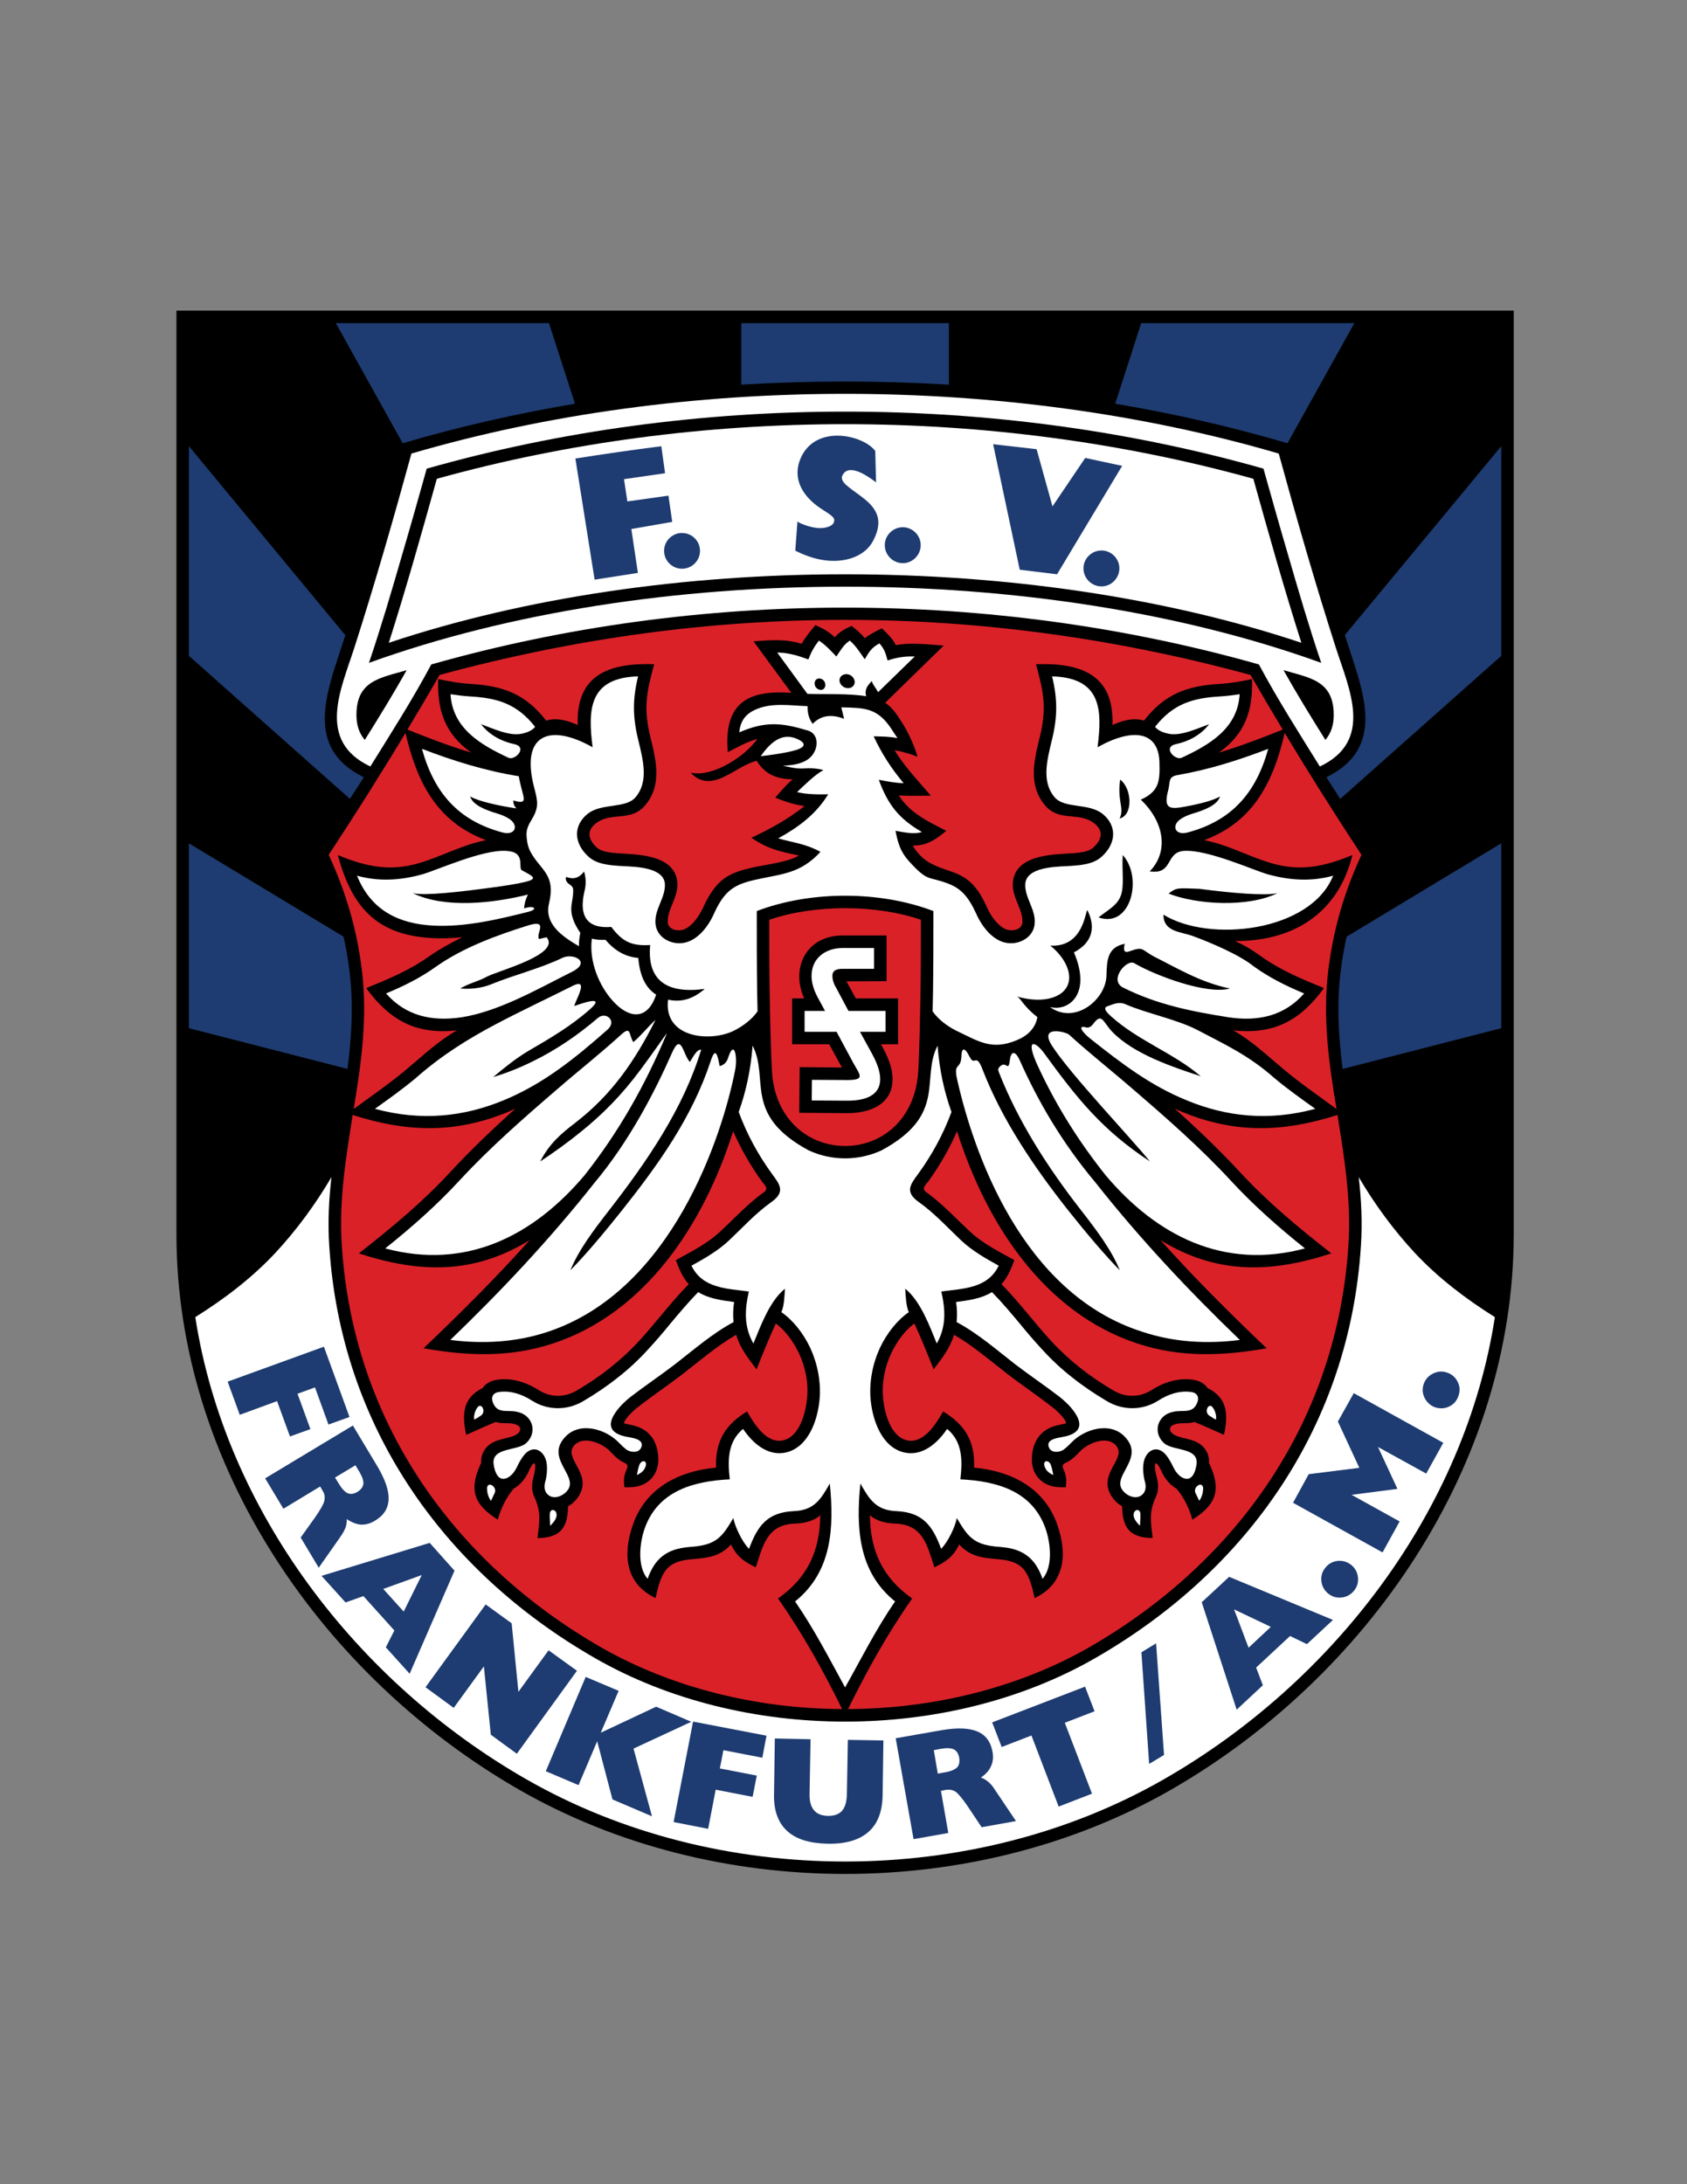 <svg enable-background="new 0 0 612 792" viewBox="0 0 612 792" xmlns="http://www.w3.org/2000/svg"><rect x="0" y="0" width="612" height="792" fill="#808080" stroke="none"/><path d="m188.568 649.096c-71.352-40.896-124.56-117.648-124.56-201.6v-334.872h485.136v334.872c0 83.952-53.208 160.704-124.56 201.6-70.848 40.536-165.168 40.536-236.016 0z"/><path d="m134.352 277.936c7.56-12.168 15.336-24.336 22.104-37.008 96.984-27.504 203.256-27.432 300.24 0 6.768 12.672 14.544 24.84 22.104 37.008 19.656-9.288 10.656-28.008 5.832-42.984-7.488-23.328-14.256-46.872-20.736-70.488-98.712-28.872-216-28.872-314.64 0-6.48 23.616-13.248 47.16-20.736 70.488-4.824 14.976-13.824 33.696 5.832 42.984z" fill="#fff"/><path d="m274.824 318.832c-8.136 1.728-11.88 3.744-15.84 12.528-2.16 4.824-5.904 9.432-10.512 10.44-4.608 1.08-10.152-1.656-10.656-6.696-.576-5.328 3.672-9.504 3.384-14.616-.432-5.976-10.584-6.192-14.832-6.408-5.04-.288-9.72-.576-12.888-3.456-5.544-5.04-5.4-11.376-.36-15.48 5.112-4.104 13.896-1.8 17.496-6.12 4.68-5.544 2.736-13.248 1.008-20.376-2.16-8.64-2.16-15.048-.144-23.4-17.784.504-18.288 11.952-16.488 25.704-15.912-8.928-26.28-4.464-21.168 14.76 1.224 4.752 1.8 6.984-.936 11.448-.936 1.584-2.016 3.384-1.872 5.76.144 2.808.72 4.608 1.44 5.976 3.672 6.768 9.288 8.064 6.696 18.792-1.8 7.56 5.328 12.168 10.872 15.408 0-1.656.144-3.24.504-4.824-4.896-7.2-2.952-10.08-2.664-13.752.216-2.592.072-2.88-1.224-3.816-1.224-.792-1.656-1.944-1.224-2.736 2.592 1.008 4.68.432 6.48-1.944.648 2.16.792 4.608.144 7.128-2.088 8.784.72 13.68 9.72 12.96 4.032 5.328 7.344 6.984 14.112 6.552-1.224 12.96 6.192 17.784 19.8 15.912-3.744 3.24-8.064 5.112-13.32 3.888-1.728 13.968 15.336 15.552 23.976 11.232 3.384-1.728 6.48-4.104 8.496-6.984-.072-2.232-.072-4.464-.144-6.696-.144-9.864-.144-19.8-.144-29.664 19.44-7.416 44.64-7.416 64.08 0 0 9.864 0 19.8-.144 29.664-.072 2.232-.072 4.464-.144 6.696 2.016 2.88 5.112 5.256 8.496 6.984 8.136 3.816 12.816 7.344 22.104 3.456 3.672-1.512 6.696-4.176 7.416-8.352-5.76-4.464-5.976-7.2-7.776-7.56 10.368 3.096 18.36.216 19.224-5.688.576-3.456-1.584-8.496-6.768-12.672 12.168.72 12.672-12.816 13.464-12.816.504 1.152 5.4 9.864-4.896 15.264 6.624 15.408-2.232 21.6-8.712 19.8 8.928 6.552 20.232-2.52 20.52-11.304.144-5.544.288-10.368 6.624-11.592-.72 2.88.144 3.24 1.656 2.736 5.472-1.944 4.032-.648 9.504 2.16 7.56 3.744 16.344 9.144 27 11.304-8.28 2.376-27.216-4.752-34.776-9.216-2.736-1.44-9.216 6.12-4.032 8.857 12.384 6.192 24.696 8.64 38.304 10.8 11.088 1.656 20.376-.648 27.432-8.64-6.408-2.664-12.528-5.688-18.144-9.72-5.256-4.248-15.336-8.568-22.392-11.16-4.536-1.584-10.512-1.512-10.512-7.704 16.56 10.296 53.424 6.264 61.56-14.112-8.064 2.232-15.912 1.656-23.688-.504-4.968-1.368-21.816-9.072-30.456-8.496-6.84.504-3.744 8.712-12.384 7.416 6.84-6.984 5.472-17.712-3.24-25.992 6.552-2.952 6.984-6.552 6.768-13.536-.288-11.16-9.504-12.744-22.464-5.472 1.8-13.752 1.296-25.2-16.488-25.704 2.016 8.352 2.016 14.76-.144 23.4-1.728 7.128-3.672 14.832 1.008 20.376 3.6 4.32 12.384 2.016 17.496 6.12 5.04 4.104 5.184 10.44-.36 15.48-3.168 2.88-7.848 3.168-12.888 3.456-4.248.216-14.4.432-14.832 6.408-.288 5.112 3.96 9.288 3.384 14.616-.504 5.04-6.048 7.776-10.656 6.696-4.608-1.008-8.352-5.616-10.512-10.44-2.952-6.48-5.688-9.216-10.152-10.944-7.488-2.88-7.2-.36-14.328-8.208-3.096-3.456-3.96-6.624-4.824-10.944 3.096.504 6.624 1.368 9.576.432-8.208-4.752-12.312-9.792-15.624-18.936 3.024.576 5.976 1.152 9 1.224-4.464-5.328-7.92-10.656-10.872-16.992 2.952.072 5.76.072 8.64.648-.792-1.152-1.44-2.16-2.088-3.168-5.184-7.92-9.864-7.776-18.288-7.992l1.008 4.176c-4.104-1.656-8.208-1.512-11.376 1.8-1.296-1.656-1.944-3.816-1.872-6.408-5.976-.144-13.176-1.512-19.296 1.44-3.024 1.44-5.112 3.816-5.472 8.064 9.792-4.248 15.696-3.384 24.912-.648 3.744 1.152 3.888 5.76 1.728 8.712-2.088 2.952-6.336 3.888-10.8 4.032 2.376.504 4.824 1.152 7.344 1.008 2.448-.216 4.968-.072 7.344.576-3.168 1.728-6.84 5.4-9.576 7.992 3.672.864 7.56.864 11.304.792-4.464 7.272-10.8 11.952-18.144 15.984 5.544 1.584 10.008 1.944 15.336 4.896-7.272 7.847-13.68 7.919-22.824 9.935zm149.112 5.184c2.88-2.232 3.168-2.016 11.16-1.728 11.376 1.512 23.616 2.592 28.296 1.584-10.656 5.256-29.232 4.176-39.456.144z" fill="#fff"/><path d="m292.896 251.584c6.984.288 14.472-.216 21.312.864-.648-2.592.576-3.888 2.088-5.544-.072.864 2.088 3.456 2.232 4.104l13.32-12.96c-3.672-.144-6.48.36-9.864 1.44-.648-2.52-1.152-4.176-2.952-6.192-2.88 1.584-3.672 2.952-5.328 5.76-1.656-2.376-3.24-4.896-5.4-6.768-2.16 1.296-3.456 3.672-4.896 5.76-1.944-2.016-3.96-4.248-6.336-5.76-1.728 2.232-2.808 4.176-3.816 6.84-3.816-1.44-7.272-2.448-11.304-2.52z" fill="#fff"/><path d="m275.976 274.192c2.664-.288 8.928-1.08 12.816-2.232 3.096-.936 3.672-2.304 1.224-3.6-5.472-3.024-9.936-.072-14.04 5.832z" fill="#fff"/><path d="m279.072 333.52c0 8.784 0 17.64.144 26.424.144 9.36.36 18.648.792 28.08.648 12.744 7.056 21.096 15.192 24.984 7.128 3.384 15.624 3.384 22.752 0 8.136-3.888 14.544-12.24 15.192-24.984.432-9.432.648-18.72.792-28.08.144-8.784.144-17.64.144-26.424-16.344-5.616-38.664-5.616-55.008 0z" fill="#da2128"/><path d="m306.576 611.872c5.976-10.584 11.16-21.096 18.144-31.176-13.464-10.8-14.184-26.856-12.6-42.768 3.24 5.688 5.616 9.72 13.032 10.008 9.648.432 13.176 5.328 16.272 13.68 2.448-2.448 5.112-7.992 5.688-11.16 3.96 6.696 6.048 9.576 14.472 10.368 3.672.288 7.416.648 10.872 3.168 2.88 2.016 4.608 5.256 5.76 8.496 3.888-4.464 2.88-13.104 1.08-18.216-4.824-13.68-17.712-17.208-30.888-17.856.72-6.624.936-13.536-4.824-18.288-3.456 5.184-9.072 10.152-15.768 8.496-7.992-2.016-11.232-11.664-11.952-18.864-.648-6.624.72-13.248 3.312-18.936 2.592-5.472 6.336-10.152 10.512-13.032-1.008-2.16-1.152-6.12-1.296-8.496 5.544 4.464 8.784 13.392 11.448 19.872 3.456-6.12 3.168-12.096 1.656-18.864 7.776-1.08 16.776-1.008 20.808-9.36-4.824-2.664-9.504-5.328-13.536-9.072-5.04-4.752-9.72-9.936-15.408-13.968-5.328-3.744-3.024-6.48-.288-10.224 5.04-6.912 9.144-14.472 12.096-22.464-2.592-7.272-4.32-14.904-5.04-24.048-6.192 11.952 3.672 24.984-20.304 37.944-8.352 3.888-18.144 3.888-26.496 0-23.976-12.96-14.112-25.992-20.304-37.944-.72 9.144-2.448 16.776-5.04 24.048 2.952 7.992 7.056 15.552 12.096 22.464 2.736 3.744 5.04 6.48-.288 10.224-5.688 4.032-10.368 9.216-15.408 13.968-4.032 3.744-8.712 6.408-13.536 9.072 4.032 8.352 13.032 8.28 20.808 9.36-1.512 6.768-1.8 12.744 1.656 18.864 2.664-6.48 5.904-15.408 11.448-19.872-.144 2.376-.288 6.336-1.296 8.496 4.176 2.88 7.92 7.56 10.512 13.032 2.592 5.688 3.96 12.312 3.312 18.936-.72 7.2-3.96 16.848-11.952 18.864-6.696 1.656-12.312-3.312-15.768-8.496-5.76 4.752-5.544 11.664-4.824 18.288-13.176.648-26.064 4.176-30.888 17.856-1.8 5.112-2.808 13.752 1.08 18.216 1.152-3.24 2.88-6.48 5.76-8.496 3.456-2.52 7.2-2.88 10.872-3.168 8.424-.792 10.512-3.672 14.472-10.368.576 3.168 3.24 8.712 5.688 11.16 3.096-8.352 6.624-13.248 16.272-13.68 7.416-.288 9.792-4.32 13.032-10.008 1.584 15.912.864 31.968-12.6 42.768 6.912 10.008 12.312 20.52 18.144 31.176z" fill="#fff"/><path d="m351.792 383.272c1.872 3.6 2.232-1.872 4.68 4.608 6.984 18.072 18.576 35.28 31.248 51.264 6.48 8.136 13.176 16.056 18.504 21.456-3.024-7.416-8.424-14.544-14.256-22.032-11.736-15.048-22.608-31.896-29.592-49.752-.36-.864-.36-1.368.36-2.088 2.448-2.376 3.024 2.52 3.672-2.664.288-2.448 1.727-3.672 3.6.576 6.624 14.76 15.12 29.52 27.504 44.28 15.984 20.232 33.696 39.096 52.272 56.952-11.88 1.512-23.904.864-35.352-2.952-44.208-14.04-61.488-66.168-67.176-91.368-1.512-6.552 1.296-3.384 1.512-8.496.072-2.592.864-4.104 3.024.216z" fill="#fff"/><path d="m423.72 286.864c.936-3.456-.144-5.184 3.528-5.832 11.232-1.944 22.176-5.4 32.832-9.504-4.464 16.128-13.32 26.064-29.16 30.312-4.536 1.224-5.976-2.232-2.952-4.608 1.152-.864 2.808-1.656 4.752-2.232 4.68-1.368 9-3.24 9.864-6.192-2.664 1.584-8.568 3.024-14.328 3.96-4.464.72-5.976-.36-4.536-5.904z" fill="#fff"/><path d="m387.792 375.136c7.488 6.84 15.48 13.104 23.112 19.728 12.24 10.512 24.48 21.24 35.424 33.048 8.28 9 17.496 17.136 27.072 24.768-29.448 7.92-53.784-4.608-72.288-26.496-9.864-12.384-18-25.344-24.624-39.672-4.68-10.152-1.08-9.216 2.304-4.608 12.168 16.704 21.096 27.864 38.376 39.24-7.2-8.856-28.8-31.536-35.496-41.904-4.968-7.704 5.04-5.04 6.12-4.104z" fill="#fff"/><path d="m426.672 269.8c5.112-1.08 9.36-3.744 11.952-7.2-5.184 1.944-9.648 3.96-13.752 3.6-1.944-.216-4.752-1.08-5.832-2.664 6.48-8.208 13.392-10.44 23.688-11.016 2.304-.144 4.68-.432 6.984-.792-.72 12.456-11.016 18.36-21.024 23.04-2.448 1.08-7.128-3.888-2.016-4.968z" fill="#fff"/><path d="m434.664 373.624c9.936 5.256 18.288 9 27.72 17.352 4.752 3.96 9.72 7.488 14.76 11.088-16.992 4.608-32.328 2.808-46.512-3.024-13.464-5.472-23.976-13.608-34.992-22.32-3.096-2.448-4.896-5.112-1.656-4.176.864.288 1.872-.288 2.52-1.152 3.24-4.392 3.456-1.008 6.984 2.736 7.92 8.208 22.32 12.888 32.112 16.128-9.864-8.424-22.464-12.744-32.4-21.6-3.24-2.808-2.304-3.528-1.368-3.816 2.088-.72 4.032-1.728 6.408-.72 8.136 3.528 18.792 5.472 26.424 9.504z" fill="#fff"/><path d="m347.04 479.392c.216-2.304.216-4.752-.216-7.272 4.896-.648 9.36-1.296 13.032-3.6 3.672 3.744 6.984 7.704 10.296 11.664 2.52 3.096 5.112 6.12 7.92 9.144 3.384 3.744 7.128 7.2 11.016 10.224 3.888 3.096 8.064 5.904 12.456 8.496 5.76 3.456 12.888 3.456 18.576-.144 3.6-2.304 7.632-3.744 11.952-3.168 2.736.36 3.096 2.448 1.944 4.536-1.728 3.384-5.256 1.872-8.424 2.664-1.728.36-3.168 1.152-4.176 2.376-2.376 2.88-1.728 6.84 1.08 9.144 3.24 2.664 12.312 1.368 11.592 7.416-.36 2.736-1.656 6.624-5.04 4.968-1.296-.648-2.448-1.944-3.312-3.672-.936-1.944-1.872-3.6-2.808-4.68-3.312-3.888-7.344-1.44-8.064 2.952-.36 2.304 0 5.112.432 6.624.576 1.944.288 3.456-.432 4.392-2.16 2.808-6.336 1.08-7.92-1.512-1.296-2.232 0-4.536 1.224-6.84 2.088-3.888 4.176-7.704-.216-12.24-5.328-5.472-14.616-2.664-19.296 2.232-.648.648-1.368 1.44-2.664 2.448-1.44 1.152-4.536 1.44-5.4-.576-1.368-2.952 2.736-3.528 4.68-3.888 5.688-.936 8.28-3.672 4.536-9-1.368-2.016-3.528-4.104-5.472-5.616-5.256-4.032-10.728-7.704-15.912-11.664-6.984-5.4-13.608-11.232-21.384-15.408z" fill="#fff"/><path d="m382.104 534.832c-.864-.288-2.304-1.296-2.664-2.088-1.584-2.592.072-3.6 1.296-2.376.72.72 1.152 3.456 1.368 4.464z" fill="#fff"/><path d="m413.712 548.944c.072 1.44-.144 3.168-.144 4.32-.792-.72-2.088-2.16-2.304-3.528-.36-2.304 2.232-3.168 2.448-.792z" fill="#fff"/><path d="m436.464 540.088c-.072 1.296-.504 2.952-1.44 4.104-.36-.72-.792-1.8-1.152-2.448-1.656-2.664 2.88-5.184 2.592-1.656z" fill="#fff"/><path d="m439.776 510.136c1.008 1.152 1.584 3.096 1.368 4.608-.72-.288-1.584-.864-2.448-1.44-2.016-1.368-.288-4.68 1.08-3.168z" fill="#fff"/><path d="m261.072 386.584c-.72-3.96-1.512-7.272-3.24-1.872-6.768 20.52-19.008 37.584-32.4 54.432-6.48 8.136-13.176 16.056-18.504 21.456 3.024-7.416 8.424-14.544 14.256-22.032 13.608-17.568 26.712-36.576 33.192-57.96-1.728-.144-3.24 3.24-4.104 4.464-2.448-2.448-3.096-11.016-6.48-3.313-6.552 14.832-15.768 32.4-28.152 47.16-15.984 20.232-33.696 39.096-52.272 56.952 11.88 1.512 23.904.864 35.352-2.952 45.36-15.048 63.36-71.424 67.968-94.896.936-4.68-.288-11.52-2.592-4.32-.432 1.297-1.296 2.449-3.024 2.881z" fill="#fff"/><path d="m187.344 293.128c-.792-.792-1.152-1.728-1.152-2.88 4.608 1.368 4.104-.072 3.24-3.384-.432-1.729-.936-3.528-1.224-5.4-12.096-1.944-23.76-5.544-35.136-9.936 4.464 16.128 13.32 26.064 29.16 30.312 4.536 1.224 5.976-2.232 2.952-4.608-1.152-.864-2.808-1.656-4.752-2.232-4.68-1.368-9-3.24-9.864-6.192 3.096 1.8 10.8 3.456 16.776 4.32z" fill="#fff"/><path d="m229.752 377.872c-1.728-2.664-.72-6.048-4.392-2.736-7.488 6.84-15.48 13.104-23.112 19.728-12.24 10.512-24.48 21.24-35.424 33.048-8.28 9-17.496 17.136-27.072 24.768 29.448 7.92 53.784-4.608 72.288-26.496 12.456-15.768 22.032-32.688 29.88-51.48-.144-.072-4.392 6.264-9.504 13.104-6.984 9.432-13.968 16.344-21.528 22.464-4.608 3.744-9.36 7.2-14.904 10.872 3.312-6.48 7.488-10.008 12.744-14.04 13.248-10.224 21.6-22.392 29.088-37.296-2.952 2.664-5.328 5.832-8.064 8.064z" fill="#fff"/><path d="m186.48 269.8c-5.112-1.08-9.36-3.744-11.952-7.2 5.184 1.944 9.648 3.96 13.752 3.6 1.944-.216 4.752-1.08 5.832-2.664-6.48-8.208-13.392-10.44-23.688-11.016-2.304-.144-4.68-.432-6.984-.792.72 12.456 11.016 18.36 21.024 23.04 2.448 1.08 7.128-3.888 2.016-4.968z" fill="#fff"/><path d="m149.76 323.872c4.68 1.008 17.136-.504 28.512-2.016 4.752-.648 8.064-1.152 11.376-1.872 6.12-1.296 3.672-2.232-.288-4.392-.648-.36-.504-1.512-.576-2.664-.144-3.24-1.944-4.176-5.112-4.392-8.64-.576-25.488 7.128-30.456 8.496-7.776 2.16-15.624 2.736-23.688.504 5.184 12.96 15.696 17.424 27.36 18.072 11.736.72 24.696-2.448 34.704-4.968 4.032-1.008 1.872-2.52-1.44-1.224.072-1.8.576-3.456 1.368-5.04-12.456 3.096-30.024 5.184-41.76-.504z" fill="#fff"/><path d="m208.368 364.768c.216-1.8 5.616-10.368-.504-7.344-9.792 4.896-18.864 9.144-28.008 13.968-9.936 5.256-19.656 11.232-29.088 19.584-4.752 3.96-9.72 7.488-14.76 11.088 16.992 4.608 32.328 2.808 46.512-3.024 14.616-5.976 26.208-15.408 37.8-25.632 3.672-3.168-.504-6.768-3.384-4.32-7.344 6.264-15.12 11.592-23.544 15.696-4.608 2.304-9.432 4.248-14.472 5.76 3.888-3.24 8.064-6.696 12.816-9.504 7.416-4.32 15.264-8.856 22.176-14.976 6.408-5.616-3.384-2.016-5.544-1.296z" fill="#fff"/><path d="m203.976 347.344c-7.704 3.744-17.712 6.264-25.272 9.36-4.176 1.8-8.64 2.016-11.736 1.728 3.096-1.872 6.624-2.592 9.72-4.32 4.392-2.232 26.856-8.064 21.6-14.256l-2.736.648c-1.296-2.016 3.744-7.344-4.104-4.896-11.448 3.6-23.472 7.992-33.264 14.904-5.616 4.032-11.736 7.056-18.144 9.72 7.056 7.992 16.344 10.296 27.432 8.64 13.608-2.16 27.648-10.296 40.032-16.488 7.2-3.6.432-6.984-3.528-5.04z" fill="#fff"/><path d="m238.032 360.664c-3.528-2.232-5.904-6.336-6.48-13.32-4.536-.36-8.496-2.52-11.88-6.552-1.872.072-3.528-.072-4.968-.432-1.08 8.28 2.664 17.208 7.704 22.68 5.544 6.12 12.384 7.344 15.624-2.376z" fill="#fff"/><path d="m266.112 479.392c-.216-2.304-.216-4.752.216-7.272-4.896-.648-9.36-1.296-13.032-3.6-3.672 3.744-6.984 7.704-10.296 11.664-2.52 3.096-5.112 6.12-7.92 9.144-3.384 3.744-7.128 7.2-11.016 10.224-3.888 3.096-8.064 5.904-12.456 8.496-5.76 3.456-12.888 3.456-18.576-.144-3.6-2.304-7.632-3.744-11.952-3.168-2.736.36-3.096 2.448-1.944 4.536 1.728 3.384 5.256 1.872 8.424 2.664 1.728.36 3.168 1.152 4.176 2.376 2.376 2.88 1.728 6.84-1.08 9.144-3.24 2.664-12.312 1.368-11.592 7.416.36 2.736 1.656 6.624 5.04 4.968 1.296-.648 2.448-1.944 3.312-3.672.936-1.944 1.872-3.6 2.808-4.68 3.312-3.888 7.344-1.44 8.064 2.952.36 2.304 0 5.112-.432 6.624-.576 1.944-.288 3.456.432 4.392 2.16 2.808 6.336 1.08 7.92-1.512 1.296-2.232 0-4.536-1.224-6.84-2.088-3.888-4.176-7.704.216-12.24 5.328-5.472 14.616-2.664 19.296 2.232.648.648 1.368 1.44 2.664 2.448 1.44 1.152 4.536 1.44 5.4-.576 1.368-2.952-2.736-3.528-4.68-3.888-5.688-.936-8.28-3.672-4.536-9 1.368-2.016 3.528-4.104 5.472-5.616 5.256-4.032 10.728-7.704 15.912-11.664 6.984-5.4 13.608-11.232 21.384-15.408z" fill="#fff"/><path d="m231.048 534.832c.864-.288 2.304-1.296 2.664-2.088 1.584-2.592-.072-3.6-1.296-2.376-.72.72-1.152 3.456-1.368 4.464z" fill="#fff"/><path d="m199.44 548.944c-.072 1.44.144 3.168.144 4.32.792-.72 2.088-2.16 2.304-3.528.36-2.304-2.232-3.168-2.448-.792z" fill="#fff"/><path d="m176.688 540.088c.072 1.296.504 2.952 1.44 4.104.36-.72.792-1.8 1.152-2.448 1.656-2.664-2.88-5.184-2.592-1.656z" fill="#fff"/><path d="m173.376 510.136c-1.008 1.152-1.584 3.096-1.368 4.608.72-.288 1.584-.864 2.448-1.44 2.016-1.368.288-4.68-1.08-3.168z" fill="#fff"/><path d="m321.624 355.768-14.544.072 3.384 6.192h15.336v16.632h-6.192c2.16 3.96 4.248 8.136 4.176 12.816-.072 9.288-8.712 12.24-16.776 12.168l-17.064-.144.144-16.56 15.336.144-4.608-8.424h-13.464v-16.632h4.392c-4.968-10.944.648-22.824 13.968-22.824h15.912z"/><path d="m317.088 351.304h-11.376c-1.944 0-3.744.36-3.744 2.592 0 1.152.36 2.52 1.152 3.96v-.072l4.68 8.784h13.464v7.56h-9.288l4.464 8.136c5.04 9.216 4.32 16.992-9.432 16.848l-12.528-.072.072-7.488 11.88.072c7.704.144 5.688-1.584 3.24-5.976l-6.192-11.52h-11.592v-7.56h7.416l-2.808-5.184c-1.368-2.592-2.088-5.184-2.088-7.488 0-6.624 5.256-10.152 11.304-10.152h11.376z" fill="#fff"/><path d="m398.52 332.656c3.528-2.808 7.056-4.464 8.208-8.28 1.152-3.672.216-8.712.576-14.328 7.416 8.136 2.952 26.712-8.784 22.608z"/><path d="m406.152 296.8c1.872-3.744-.936-6.192.216-14.112 4.248 3.168 4.824 12.888-.216 14.112z"/><path d="m296.424 246.184c.936-.432 2.16 0 2.736 1.08.504 1.079.216 2.304-.648 2.736-.936.432-2.16-.072-2.736-1.08-.504-1.08-.216-2.304.648-2.736z"/><path d="m305.928 244.672c1.296-.576 3.024 0 3.744 1.296.792 1.296.36 2.808-1.008 3.384-1.368.504-2.952-.072-3.744-1.368s-.288-2.808 1.008-3.312z"/><path d="m458.352 169.936c2.952 10.512 5.904 21.024 9.072 31.752 3.744 12.96 7.56 25.92 11.88 38.664-102.024-36.864-243.576-36.792-345.456 0 4.32-12.744 8.136-25.704 11.88-38.664 3.168-10.728 6.12-21.24 9.072-31.752 97.056-27.576 206.568-27.576 303.552 0z"/><path d="m454.68 173.608c-47.376-13.176-97.776-19.8-148.104-19.8s-100.728 6.624-148.104 19.8c-5.544 19.872-11.16 39.816-17.424 59.472 49.608-16.56 107.568-24.84 165.528-24.84s115.92 8.28 165.528 24.84c-6.264-19.656-11.88-39.6-17.424-59.472z" fill="#fff"/><path d="m480.816 268.288c-5.256-8.352-10.368-16.704-15.192-25.272 9.576 2.808 18.288 3.744 18.216 16.344 0 3.312-.864 6.408-3.024 8.928z"/><path d="m132.336 268.288c5.256-8.352 10.368-16.704 15.192-25.272-9.576 2.808-18.288 3.744-18.216 16.344 0 3.312.864 6.408 3.024 8.928z"/><path d="m190.872 645.136c69.408 39.816 162.072 39.816 231.408 0 61.344-35.136 109.152-97.272 120.024-167.544-10.585-6.624-20.52-14.184-29.016-23.256-7.56-8.136-14.4-17.352-20.376-27.504.936 8.136 1.368 16.488.792 24.984-4.104 64.728-40.824 117.576-96.48 149.472-53.496 30.672-127.872 30.6-181.296 0-55.656-31.896-92.376-84.816-96.48-149.472-.576-8.496-.144-16.848.792-24.984-5.976 10.152-12.816 19.368-20.376 27.504-8.496 9.072-18.432 16.632-29.016 23.256 10.872 70.272 58.68 132.408 120.024 167.544z" fill="#fff"/><g fill="#1e3c71"><path d="m68.544 305.8v67.032l57.528 14.76c1.512-11.736 2.232-23.616.648-36-.504-4.032-1.224-8.064-2.088-11.952z"/><path d="m68.544 161.8v76.032l58.392 51.84c1.728-2.592 3.384-5.256 5.04-7.848-21.888-10.656-13.248-31.104-7.776-48.24.36-1.08.72-2.16 1.08-3.24z"/><path d="m199.152 117.16h-77.328l24.264 43.56c20.232-5.976 41.184-10.728 62.496-14.328z"/><path d="m344.232 117.16h-75.312v22.32c25.056-1.512 50.256-1.512 75.312 0z"/><path d="m491.328 117.16h-77.328l-9.432 29.232c21.312 3.6 42.264 8.352 62.496 14.328z"/><path d="m544.608 237.832v-76.032l-56.736 68.472c.36 1.152.72 2.232 1.08 3.312 5.472 17.136 14.112 37.584-7.776 48.24 1.656 2.592 3.312 5.256 5.04 7.848z"/><path d="m544.608 372.832v-67.032l-56.088 33.84c-.864 3.888-1.584 7.92-2.088 11.952-1.584 12.384-.864 24.264.648 36z"/><path d="m208.728 166.264 6.984 43.92 15.696-2.448-2.376-15.912 14.832-2.592-1.368-9.504-14.904 2.088-1.224-8.064 14.904-2.16-1.368-9.792c-10.656 1.368-20.664 2.808-31.176 4.464z"/><path d="m247.392 206.224c3.6 0 6.552-2.88 6.552-6.48s-2.952-6.48-6.552-6.48c-3.528 0-6.48 2.88-6.48 6.48s2.952 6.48 6.48 6.48z"/><path d="m289.296 189.088-.792 10.584c3.312 1.656 6.696 2.88 10.008 3.384 7.488 1.224 15.192-1.008 18.288-7.056 2.304-4.464 2.232-7.704.936-10.296-2.16-4.392-7.632-6.912-11.016-10.08-1.152-1.152-1.8-2.376-.864-3.672 2.592-4.032 9.576 1.152 11.952 2.952l-.288-11.376c-4.176-5.688-21.168-9.792-26.856 2.16-3.384 7.2 0 13.464 5.904 17.856 2.88 2.088 5.832 3.456 6.048 4.824.216 1.296-.72 2.52-3.6 3.024-3.816.648-9.36-1.8-9.72-2.304z"/><path d="m327.528 204.208c3.528 0 6.48-2.952 6.48-6.552 0-3.528-2.952-6.48-6.48-6.48-3.6 0-6.552 2.952-6.552 6.48 0 3.6 2.952 6.552 6.552 6.552z"/><path d="m360.288 161.08 9.648 45.504 13.536 1.656 23.616-39.312-13.392-2.88-11.88 17.568-5.76-20.736z"/><path d="m399.6 212.632c3.528 0 6.48-2.952 6.48-6.552 0-3.528-2.952-6.48-6.48-6.48-3.6 0-6.552 2.952-6.552 6.48 0 3.6 2.952 6.552 6.552 6.552z"/><path d="m82.584 500.992 34.92-12.672 9.288 25.488-7.632 2.736-4.896-13.464-6.336 2.304 4.68 12.816-7.416 2.664-4.68-12.816-13.536 4.968z"/><path d="m121.536 535.768 1.296 2.088c1.152 1.944 2.232 3.096 3.312 3.6 1.008.432 2.232.288 3.528-.504s2.016-1.8 2.16-2.952c.072-1.152-.432-2.592-1.512-4.392l-1.368-2.304zm-25.344.288 31.824-19.152 8.784 14.616c2.88 4.824 4.32 8.928 4.176 12.168-.144 3.312-1.8 5.904-5.04 7.776-1.656 1.008-3.312 1.44-4.968 1.368-1.728-.144-3.384-.792-5.184-2.016.072 1.08-.072 2.088-.432 3.096-.432 1.08-1.008 2.16-1.944 3.456l-7.776 11.088-6.552-10.944 5.256-7.344c1.872-2.736 3.024-4.68 3.312-5.904.288-1.296.144-2.52-.576-3.672l-.936-1.584-13.32 8.065z"/><path d="m139.032 576.16 7.416 8.208 6.552-13.248zm-22.392-4.752 39.24-11.952 9 10.08-16.272 37.368-8.64-9.576 3.096-6.12-11.232-12.456-6.48 2.304z"/><path d="m154.368 611.8 21.816-30.024 9.432 6.84 2.448 24.84 10.944-15.048 10.296 7.416-21.816 30.096-9.432-6.912-2.52-24.768-10.944 15.048z"/><path d="m198 642.256 14.472-34.2 11.952 5.04-6.48 15.192 20.088-9.432 12.744 5.472-20.952 9.72 6.696 24.552-14.328-6.12-5.544-21.096-6.768 15.912z"/><path d="m244.368 660.688 7.056-36.432 26.64 5.112-1.512 7.992-14.112-2.736-1.296 6.624 13.392 2.592-1.512 7.704-13.392-2.592-2.736 14.184z"/><path d="m281.088 630.376 12.96.288-.36 19.8c-.072 2.664.504 4.608 1.584 5.904 1.08 1.368 2.808 2.016 5.112 2.088 2.232 0 3.96-.576 5.112-1.872 1.08-1.296 1.656-3.24 1.728-5.832l.36-19.872 12.888.216-.288 20.16c-.144 5.832-1.872 10.224-5.256 13.104-3.312 2.88-8.28 4.32-14.76 4.176-6.552-.144-11.448-1.656-14.688-4.68s-4.824-7.416-4.68-13.248z"/><path d="m340.2 643.12 2.448-.432c2.232-.36 3.672-1.008 4.536-1.8.792-.792 1.008-2.016.792-3.528-.288-1.512-.936-2.52-1.944-3.024-1.08-.504-2.592-.576-4.68-.216l-2.592.504zm-8.784 23.76-6.48-36.576 16.776-2.952c5.616-.936 9.864-.792 12.888.504s4.824 3.744 5.472 7.416c.36 1.944.144 3.672-.576 5.184-.648 1.512-1.872 2.88-3.672 4.104 1.008.288 1.872.864 2.736 1.584.792.648 1.656 1.656 2.448 2.952l7.56 11.232-12.456 2.232-5.04-7.56c-1.872-2.736-3.312-4.464-4.32-5.256-1.08-.72-2.232-.936-3.672-.72l-1.728.36 2.664 15.264z"/><path d="m384.048 655.072-9.864-25.776-10.8 4.176-3.456-8.928 33.696-12.96 3.456 8.928-10.8 4.176 9.864 25.704z"/><path d="m422.28 636.352-5.4 3.24-2.808-40.464 5.328-3.24z"/><path d="m452.952 597.472 8.064-7.56-13.32-6.336zm-4.32 22.464-12.672-38.952 9.936-9.216 37.656 15.624-9.432 8.784-6.12-2.952-12.312 11.448 2.448 6.408z"/><path d="m481.896 577.888c-1.44-1.152-2.304-2.664-2.52-4.464s.216-3.456 1.368-4.896 2.592-2.304 4.392-2.52c1.872-.216 3.528.288 4.968 1.368 1.44 1.152 2.304 2.664 2.52 4.464s-.216 3.456-1.368 4.896-2.664 2.304-4.464 2.52-3.384-.216-4.896-1.368z"/><path d="m501.552 562.912-32.472-18 5.688-10.368 18.36-2.304-7.776-16.776 5.76-10.296 32.472 18-6.192 11.16-17.496-9.648 7.056 15.192-16.632 2.16 17.424 9.648z"/><path d="m520.776 510.352c-1.728-.576-3.024-1.728-3.888-3.312-.864-1.656-1.008-3.312-.432-5.112.576-1.728 1.728-3.024 3.312-3.816 1.656-.864 3.384-1.008 5.112-.432 1.8.576 3.024 1.656 3.888 3.312s.936 3.312.36 5.04c-.576 1.8-1.656 3.096-3.24 3.888-1.656.864-3.312.936-5.112.432z"/></g><path d="m147.096 265.768c-9 14.976-18.288 29.664-27.864 44.208 6.192 13.248 10.152 26.856 11.952 41.04 2.304 17.856-.144 34.56-2.88 51.12 6.552-4.824 13.32-9.432 19.512-14.688 5.976-4.968 11.088-9.936 17.928-13.824-14.904 1.584-24.264-3.6-32.904-15.336 7.992-3.24 15.624-6.408 22.752-11.448 3.6-2.52 7.704-4.824 12.096-6.984-3.672.36-7.416.504-11.088.288-20.376-1.152-29.016-11.592-34.056-30.096 10.8 4.464 19.224 5.904 29.376 2.952 8.352-2.448 15.768-6.696 24.408-8.352-17.928-6.624-25.128-21.168-29.232-38.88z" fill="#da2128"/><path d="m465.336 264.544c-3.96-6.552-7.848-13.176-11.664-19.8-97.992-26.64-196.2-26.64-294.192 0-3.816 6.624-7.704 13.248-11.664 19.8 7.632 3.096 15.264 5.976 23.112 8.352-9.432-6.768-12.384-15.192-11.952-26.64 3.96.792 7.704 1.512 11.736 1.728 11.88.72 19.944 3.672 27.432 13.32 3.816-1.224 7.848 0 11.448 1.584-.72-18.288 11.52-22.608 27.72-22.032-2.808 10.368-3.96 15.912-1.296 26.712 2.016 8.208 4.176 17.064-1.872 24.336-5.4 6.48-12.6 2.088-18.288 6.912-2.808 2.376-2.736 5.4.648 8.496 1.944 1.8 5.904 2.016 10.152 2.232 7.128.432 18.432 1.296 19.08 10.656.288 5.4-3.888 9.792-3.456 14.472.288 2.52 3.744 3.096 5.76 2.376 2.736-1.008 5.256-4.248 6.84-7.56 4.968-10.944 9.432-13.104 19.44-15.192 4.176-.864 12.168-1.872 15.48-4.104-7.056-1.44-11.304-2.376-17.208-6.408 6.912-3.24 13.32-6.768 19.296-11.52-3.744-.432-7.2-1.656-10.656-3.024 2.016-2.304 3.96-4.608 6.264-6.624-5.688-.216-9.72-1.584-13.032-6.768-4.248 1.224-7.2 3.528-11.088 5.472-4.032 2.088-8.784 3.312-12.816-1.152 7.92 1.8 19.728-5.832 24.192-12.24-3.816 1.08-7.272 3.024-10.728 4.824-1.584-18.216 7.704-22.608 23.04-21.528l-13.68-18.648c5.976-.504 11.592-.936 17.424.864 1.368-2.448 3.24-4.608 4.968-6.768 2.736 1.152 4.896 2.376 7.056 4.392 1.728-1.944 3.744-3.096 6.12-4.104 1.728 1.368 3.384 2.736 4.824 4.464 1.8-1.512 4.032-2.52 6.12-3.6 1.944 1.872 3.888 3.672 5.112 6.12 5.328-1.079 11.736-.216 17.352.144l-21.24 20.736c2.592 1.728 4.176 4.176 6.12 7.2 2.16 3.312 4.536 8.496 5.616 12.384-2.592-1.08-5.544-1.872-8.352-2.376 3.672 5.976 8.64 11.16 13.176 16.488-3.816 0-7.776.144-11.592-.072 3.888 6.336 10.872 9.576 17.208 12.816-3.816 3.096-7.056 5.472-12.168 5.328 3.384 5.832 7.776 7.344 13.536 9.288 6.336 2.088 9.792 5.04 13.608 13.608 1.584 3.312 4.104 6.552 6.84 7.56 2.016.72 5.472.144 5.76-2.376.432-4.68-3.744-9.072-3.456-14.472.648-9.36 11.952-10.224 19.08-10.656 4.248-.216 8.208-.432 10.152-2.232 3.384-3.096 3.456-6.12.648-8.496-5.688-4.824-12.888-.432-18.288-6.912-6.048-7.272-3.888-16.128-1.872-24.336 2.664-10.8 1.512-16.344-1.296-26.712 16.2-.576 28.44 3.744 27.72 22.032 3.6-1.584 7.632-2.808 11.448-1.584 7.488-9.648 15.552-12.6 27.432-13.32 4.032-.216 7.776-.936 11.736-1.728.432 11.448-2.52 19.872-11.952 26.64 7.848-2.376 15.48-5.256 23.112-8.352z" fill="#da2128"/><path d="m484.848 402.136c-2.736-16.56-5.184-33.264-2.88-51.12 1.8-14.184 5.76-27.792 11.952-41.04-9.576-14.544-18.864-29.232-27.864-44.208-4.104 17.712-11.304 32.256-29.232 38.88 8.64 1.656 16.056 5.904 24.408 8.352 10.152 2.952 18.576 1.512 29.376-2.952-4.608 19.224-19.368 31.248-42.48 31.176 4.464 2.16 5.832 3.096 9.432 5.616 7.128 5.04 14.76 8.208 22.752 11.448-8.64 11.736-18 16.92-32.904 15.336 6.84 3.888 11.952 8.856 17.928 13.824 6.192 5.256 12.96 9.864 19.512 14.688z" fill="#da2128"/><path d="m307.656 619.72c30.816-.144 61.56-7.632 87.336-22.32 54.288-31.176 90.143-82.656 94.176-145.872 1.08-16.272-1.512-31.752-3.96-47.232-19.512 6.192-36.792 6.912-56.304-1.08-.864-.36-1.8-.792-2.736-1.224 8.136 7.272 16.056 14.832 23.472 22.824 10.152 11.016 21.528 20.448 33.336 29.664-22.032 7.2-41.688 7.704-61.992-4.824 12.24 13.68 25.2 26.568 38.52 39.24-16.056 2.808-31.248 3.456-47.088-1.8-33.12-10.944-54.432-42.696-65.232-76.896-2.808 6.408-6.336 12.528-10.44 18.216-.864 1.152-2.592 2.52-.792 3.816 5.832 4.176 10.656 9.432 15.912 14.328 4.68 4.392 10.512 7.272 16.128 10.368-1.224 3.168-2.376 6.192-4.68 8.712 3.744 3.816 6.984 7.704 10.296 11.664 2.52 3.024 5.04 6.048 7.776 9 3.24 3.528 6.768 6.768 10.512 9.72 3.816 3.024 7.776 5.688 11.952 8.136 4.248 2.592 9.576 2.664 13.824-.072 4.536-2.88 9.648-4.536 14.976-3.816 2.592.36 4.32 1.44 5.4 3.024 7.344 3.6 7.56 9.72 5.976 16.992-3.6-1.584-7.128-3.24-10.728-4.68-2.16.792-4.392.144-6.624.72-2.448.576-2.664 2.016-1.728 3.096 2.088 2.52 8.352 1.656 11.664 5.328 1.512 1.656 2.088 3.6 2.016 5.76 4.464 9.432 2.88 14.904-6.048 20.52-1.296-4.392-2.88-7.704-5.76-11.232-2.016-1.152-3.888-3.096-5.184-5.688-.792-1.8-1.368-2.808-1.8-3.24-1.152-1.08-1.08 1.512-.144 4.968.72 2.736.504 5.112-.36 6.912-2.592 5.616-1.872 8.928-1.152 14.976-7.848-.144-11.016-3.24-11.088-11.52-1.512-.864-2.952-2.16-4.032-3.96-2.592-4.392-.72-7.92 1.152-11.304 1.296-2.448 2.592-4.752.504-6.984-3.384-3.456-10.008-.648-12.816 2.232-1.44 1.512-3.024 3.168-4.896 4.032-2.52 1.08-1.224 1.944-.576 4.176.576 1.8.36 3.168.216 4.896-2.448 0-4.68 0-6.912-1.08-3.528-1.656-5.4-5.112-5.4-8.928 0-3.168.792-5.904 2.232-7.992 1.728-2.448 4.32-4.032 7.992-4.68 2.16-.576 2.808-.072 1.584-1.944-1.152-1.656-2.952-3.384-4.608-4.608-5.184-4.032-10.656-7.704-15.912-11.736-6.336-4.896-12.528-10.296-19.512-14.328-1.512 4.968-4.392 8.568-7.416 12.528-2.232-5.616-4.464-11.16-6.984-16.632-3.312 2.448-6.264 6.336-8.424 10.872-2.304 4.968-3.528 10.728-2.88 16.56.504 5.04 2.664 13.464 8.496 14.904 6.192 1.512 10.728-6.048 13.248-10.44 7.92 4.824 11.592 10.8 11.232 20.376 13.392 1.224 25.488 7.272 30.168 20.664 3.744 10.656 2.88 21.384-8.208 26.64-.936-3.96-1.944-9.288-5.472-11.808-2.52-1.8-5.616-2.088-8.712-2.376-4.608-.432-9.288-.864-13.176-5.256-2.088 4.392-4.896 6.336-9 8.28-2.592-7.704-3.96-15.408-14.04-15.84-3.384-.144-6.696-.72-9.36-3.024.144 13.032 4.68 22.68 15.336 30.168-8.856 12.6-16.488 26.28-23.256 40.104z" fill="#da2128"/><path d="m218.16 597.4c25.776 14.688 56.52 22.176 87.336 22.32-6.768-13.824-14.4-27.504-23.256-40.104 10.656-7.488 15.192-17.136 15.336-30.168-2.664 2.304-5.976 2.88-9.36 3.024-10.08.432-11.448 8.136-14.04 15.84-4.104-1.944-6.912-3.888-9-8.28-3.888 4.392-8.568 4.824-13.176 5.256-3.096.288-6.192.576-8.712 2.376-3.528 2.52-4.536 7.848-5.472 11.808-11.088-5.256-11.952-15.984-8.208-26.64 4.68-13.392 16.776-19.44 30.168-20.664-.36-9.576 3.312-15.552 11.232-20.376 2.52 4.392 7.056 11.952 13.248 10.44 5.832-1.44 7.992-9.864 8.496-14.904.648-5.832-.576-11.592-2.88-16.56-2.16-4.536-5.112-8.424-8.424-10.872-2.52 5.472-4.752 11.016-6.984 16.632-3.024-3.96-5.904-7.56-7.416-12.528-6.984 4.032-13.176 9.432-19.512 14.328-5.256 4.032-10.728 7.704-15.912 11.736-1.656 1.224-3.456 2.952-4.608 4.608-1.224 1.872-.576 1.368 1.584 1.944 3.672.648 6.264 2.232 7.992 4.68 1.44 2.088 2.232 4.824 2.232 7.992 0 3.816-1.872 7.272-5.4 8.928-2.232 1.08-4.464 1.08-6.912 1.08-.144-1.728-.36-3.096.216-4.896.648-2.232 1.944-3.096-.576-4.176-1.872-.864-3.456-2.52-4.896-4.032-2.808-2.88-9.432-5.688-12.816-2.232-2.088 2.232-.792 4.536.504 6.984 1.872 3.384 3.744 6.912 1.152 11.304-1.08 1.8-2.52 3.096-4.032 3.96-.072 8.28-3.24 11.376-11.088 11.52.72-6.048 1.44-9.36-1.152-14.976-.864-1.8-1.08-4.176-.36-6.912.936-3.456 1.008-6.048-.144-4.968-.432.432-1.008 1.44-1.8 3.24-1.296 2.592-3.168 4.536-5.184 5.688-2.88 3.528-4.464 6.84-5.76 11.232-8.928-5.616-10.512-11.088-6.048-20.52-.072-2.16.504-4.104 2.016-5.76 3.312-3.672 9.576-2.808 11.664-5.328.936-1.08.72-2.52-1.728-3.096-2.232-.576-4.464.072-6.624-.72-3.6 1.44-7.128 3.096-10.728 4.68-1.584-7.272-1.368-13.392 5.976-16.992 1.08-1.584 2.808-2.664 5.4-3.024 5.328-.72 10.44.936 14.976 3.816 4.248 2.736 9.576 2.664 13.824.072 4.176-2.448 8.136-5.112 11.952-8.136 3.744-2.952 7.272-6.192 10.512-9.72 2.736-2.952 5.256-5.976 7.776-9 3.312-3.96 6.552-7.848 10.296-11.664-2.304-2.52-3.456-5.544-4.68-8.712 5.616-3.096 11.448-5.976 16.128-10.368 5.256-4.896 10.08-10.152 15.912-14.328 1.8-1.296.072-2.664-.792-3.816-4.104-5.688-7.632-11.808-10.44-18.216-10.8 34.2-32.112 65.952-65.232 76.896-15.84 5.256-31.032 4.608-47.088 1.8 13.32-12.672 26.28-25.56 38.52-39.24-20.304 12.528-39.96 12.024-61.992 4.824 11.808-9.216 23.184-18.648 33.336-29.664 7.416-7.992 15.336-15.552 23.472-22.824-.936.432-1.872.864-2.736 1.224-19.512 7.992-36.792 7.272-56.304 1.08-2.448 15.48-5.04 30.96-3.96 47.232 4.032 63.216 39.888 114.696 94.176 145.872z" fill="#da2128"/></svg>